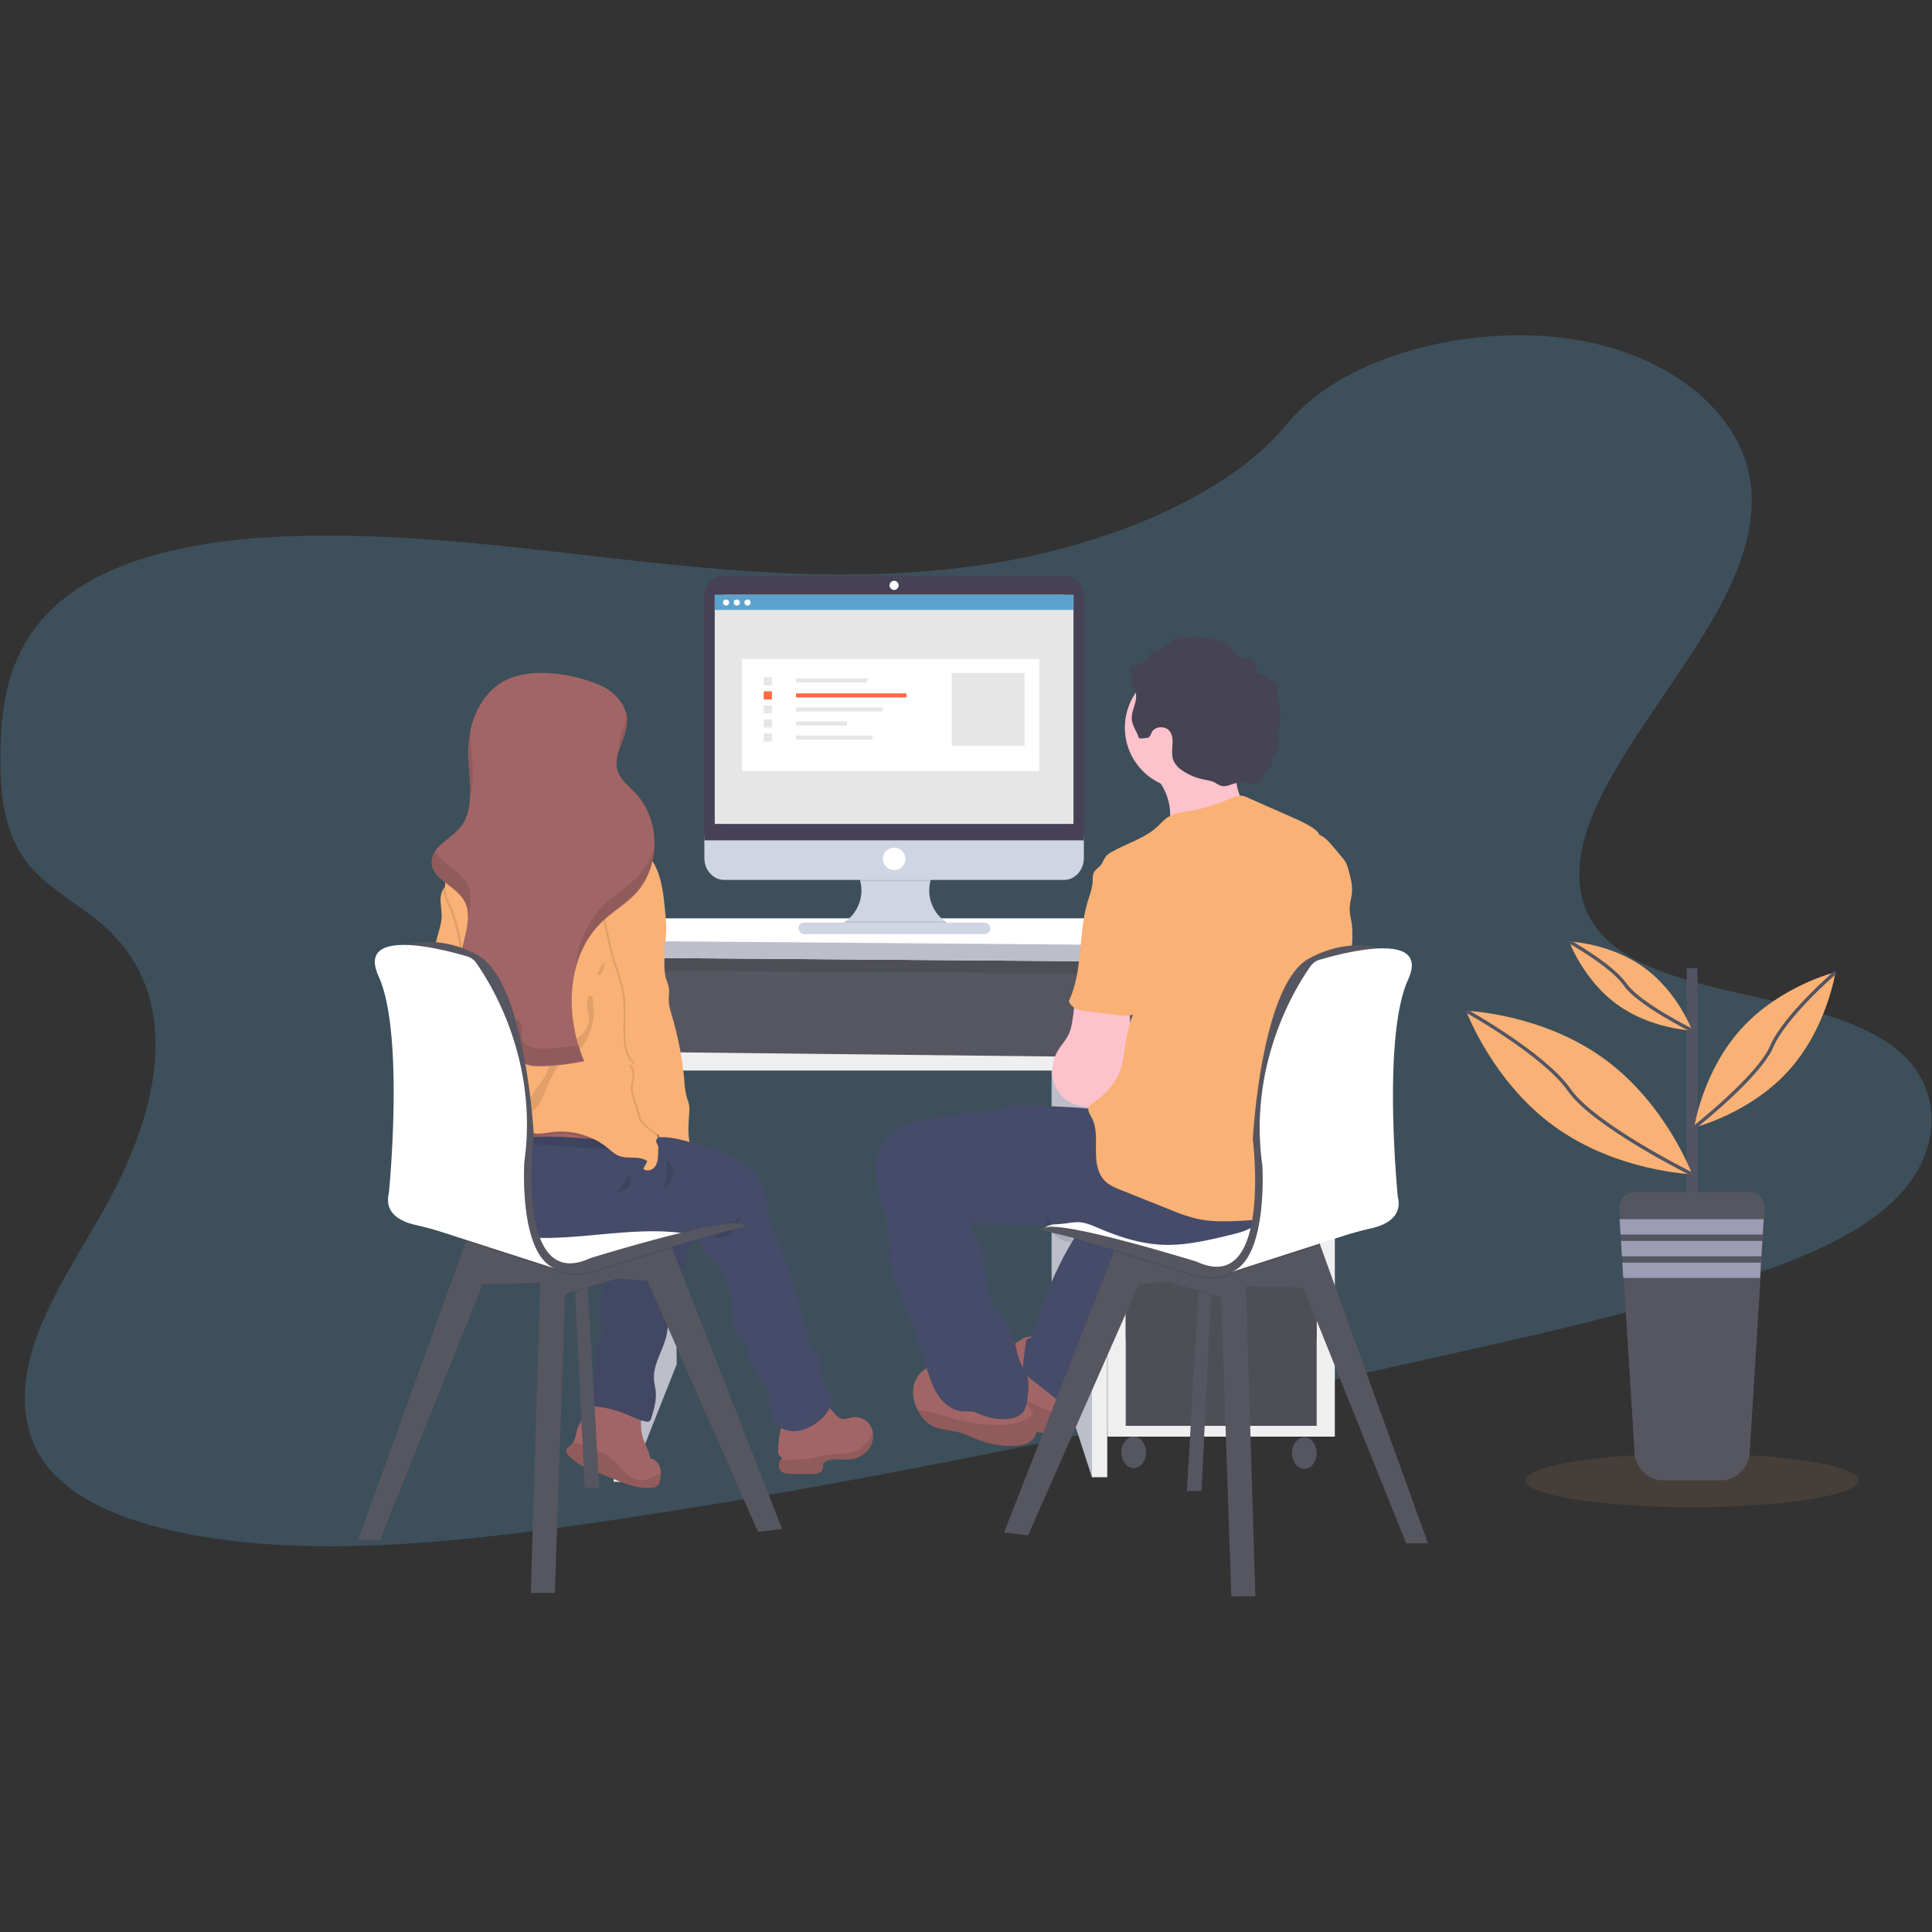 <?xml version="1.0" encoding="UTF-8" standalone="no"?>
<svg
   id="fc836297-f37e-43a2-86b4-5406f4a63596"
   data-name="Layer 1"
   width="1080"
   height="1080"
   viewBox="0 0 1080 1080"
   version="1.1"
   sodipodi:docname="undraw_pair_programming_njlp.svg"
   inkscape:version="1.1 (c68e22c387, 2021-05-23)"
   xmlns:inkscape="http://www.inkscape.org/namespaces/inkscape"
   xmlns:sodipodi="http://sodipodi.sourceforge.net/DTD/sodipodi-0.dtd"
   xmlns="http://www.w3.org/2000/svg"
   xmlns:svg="http://www.w3.org/2000/svg"
   xmlns:rdf="http://www.w3.org/1999/02/22-rdf-syntax-ns#"
   xmlns:cc="http://creativecommons.org/ns#"
   xmlns:dc="http://purl.org/dc/elements/1.1/">
  <rect x="0" y="0" width="1080" height="1080" fill="#333333" stroke="none"/>
  <sodipodi:namedview
     pagecolor="#ffffff"
     bordercolor="#666666"
     borderopacity="1"
     objecttolerance="10"
     gridtolerance="10"
     guidetolerance="10"
     inkscape:pageopacity="0"
     inkscape:pageshadow="2"
     inkscape:window-width="1366"
     inkscape:window-height="705"
     id="namedview220"
     showgrid="false"
     inkscape:zoom="0.36368413"
     inkscape:cx="563.67596"
     inkscape:cy="422.06956"
     inkscape:window-x="-8"
     inkscape:window-y="-8"
     inkscape:window-maximized="1"
     inkscape:current-layer="fc836297-f37e-43a2-86b4-5406f4a63596"
     inkscape:pagecheckerboard="0"
     width="1080px" />
  <defs
     id="defs9">
    <linearGradient
       id="a340ed46-1652-4aba-8925-cf57be9109ca"
       x1="421.41"
       y1="548.67"
       x2="423.73"
       y2="548.67"
       gradientUnits="userSpaceOnUse"
       gradientTransform="matrix(0.955,0,0,0.955,-33.185,110.14)">
      <stop
         offset="0"
         stop-color="gray"
         stop-opacity="0.25"
         id="stop2" />
      <stop
         offset="0.54"
         stop-color="gray"
         stop-opacity="0.12"
         id="stop4" />
      <stop
         offset="1"
         stop-color="gray"
         stop-opacity="0.1"
         id="stop6" />
    </linearGradient>
  </defs>
  <title
     id="title11">pair programming</title>
  <path
     d="M 558.547,314.262 C 490.369,325.783 422.287,320.844 356.794,313.661 291.3,306.477 225.97,297.096 157.763,299.924 113.888,301.739 65.026,310.432 34.39,335.699 4.901,360.001 0.306,392.795 0.249,422.399 c -0.076,22.267 1.853,45.308 17.634,63.048 10.966,12.304 27.846,21.121 40.561,32.479 44.239,39.453 30.788,101.574 1.758,154.391 -13.622,24.78 -30.282,49.149 -39.558,74.511 -9.276,25.362 -10.508,52.54 6.095,73.221 16.45,20.51 48.27,32.068 81.446,38.058 67.385,12.17 142.459,4.614 215.098,-5.627 160.762,-22.745 319.862,-58.205 478.618,-93.578 58.739,-13.097 117.737,-26.251 174.327,-45.127 31.428,-10.508 63.43,-23.586 83.729,-43.942 25.792,-25.792 26.442,-61.07 1.586,-82.153 -41.707,-35.345 -136.107,-27.502 -168.366,-67.91 -17.749,-22.248 -10.021,-52.463 4.108,-79.154 30.292,-57.24 88.84,-113.792 81.255,-170.859 -5.235,-39.166 -45.175,-71.578 -98.708,-80.023 -56.113,-8.846 -128.178,7.929 -160.485,47.343 -33.215,40.608 -100.599,66.983 -160.8,77.186 z"
     fill="#f9b175"
     opacity="0.1"
     id="path13"
     style="opacity:0.255;fill:#5ba3cd;fill-opacity:1;stroke-width:0.955" />
  <rect
     x="344.108"
     y="530.621"
     width="270.752"
     height="62.694"
     fill="#565661"
     id="rect15"
     style="stroke-width:0.955" />
  <rect
     x="344.108"
     y="530.621"
     width="270.752"
     height="62.694"
     opacity="0.1"
     id="rect17"
     style="stroke-width:0.955" />
  <polygon
     points="366.53,427.03 393.91,427.03 395.9,602.24 368.64,671.06 "
     fill="#bcbec9"
     id="polygon19"
     transform="matrix(0.955,0,0,0.955,0.211,187.45)" />
  <polygon
     points="362.99,422.38 362.99,371.84 638.94,373.5 638.94,422.38 "
     fill="#565661"
     id="polygon21"
     transform="matrix(0.955,0,0,0.955,0.211,187.45)" />
  <polygon
     points="615.33,595.59 615.33,427.03 638.94,430.36 638.94,668.4 "
     fill="#bcbec9"
     id="polygon23"
     transform="matrix(0.955,0,0,0.955,0.211,187.45)" />
  <rect
     x="619.139"
     y="533.134"
     width="127.041"
     height="269.959"
     fill="#efeff0"
     id="rect25"
     style="stroke-width:0.955" />
  <rect
     x="629.303"
     y="540.632"
     width="106.713"
     height="207.513"
     fill="#565661"
     id="rect27"
     style="stroke-width:0.955" />
  <rect
     x="629.303"
     y="540.632"
     width="106.713"
     height="207.513"
     opacity="0.1"
     id="rect29"
     style="stroke-width:0.955" />
  <rect
     x="629.303"
     y="544.883"
     width="106.713"
     height="46.054"
     fill="#565661"
     id="rect31"
     style="stroke-width:0.955" />
  <rect
     x="629.303"
     y="595.379"
     width="106.713"
     height="97.82"
     fill="#565661"
     id="rect33"
     style="stroke-width:0.955" />
  <rect
     x="629.303"
     y="699.236"
     width="106.713"
     height="97.82"
     fill="#565661"
     id="rect35"
     style="stroke-width:0.955" />
  <rect
     x="629.303"
     y="699.236"
     width="106.713"
     height="97.82"
     opacity="0.1"
     id="rect37"
     style="stroke-width:0.955" />
  <ellipse
     cx="633.755"
     cy="811.881"
     rx="6.878"
     ry="8.788"
     fill="#565661"
     id="ellipse39"
     style="stroke-width:0.955" />
  <ellipse
     cx="729.139"
     cy="812.301"
     rx="6.878"
     ry="8.788"
     fill="#565661"
     id="ellipse41"
     style="stroke-width:0.955" />
  <polygon
     points="351.35,364.32 359,671.06 368.64,671.06 365.99,364.32 "
     fill="#efeff0"
     id="polygon43"
     transform="matrix(0.955,0,0,0.955,0.211,187.45)" />
  <polygon
     points="647.91,364.32 638.94,361.87 638.94,668.4 647.91,668.4 "
     fill="#efeff0"
     id="polygon45"
     transform="matrix(0.955,0,0,0.955,0.211,187.45)" />
  <polygon
     points="638.94,422.38 366.46,419.38 366.46,430.36 638.94,430.36 "
     fill="#efeff0"
     id="polygon47"
     transform="matrix(0.955,0,0,0.955,0.211,187.45)" />
  <polygon
     points="730.37,341.26 780.57,357.88 780.57,367.52 349.69,364.2 349.69,354.39 384.93,341.26 "
     fill="#ffffff"
     id="polygon49"
     transform="matrix(0.955,0,0,0.955,0.211,187.45)" />
  <polygon
     points="349.69,364.2 349.69,354.39 780.57,357.88 780.57,367.52 "
     fill="#bcbec9"
     id="polygon51"
     transform="matrix(0.955,0,0,0.955,0.211,187.45)" />
  <path
     d="m 371.543,635.195 -1.911,-0.287 c 0,-0.086 0,-0.162 0,-0.239 -0.057,-0.449 -0.124,-0.888 -0.191,-1.337 0.783,0.621 1.528,1.242 2.216,1.863 z"
     fill="url(#a340ed46-1652-4aba-8925-cf57be9109ca)"
     id="path53"
     style="fill:url(#a340ed46-1652-4aba-8925-cf57be9109ca);stroke-width:0.955" />
  <path
     d="m 330.027,782.698 c 1.242,-0.287 2.503,-0.525 3.764,-0.697 a 45.299,45.299 0 0 1 25.429,3.745 c -0.802,5.904 -1.595,12.008 0.105,17.711 1.185,4.012 3.563,7.642 4.069,11.826 a 6.973,6.973 0 0 1 5.493,4.853 10.556,10.556 0 0 1 0.544,3.401 18.15,18.15 0 0 1 -0.535,4.241 4.28,4.28 0 0 1 -4.585,3.821 c -7.394,0.841 -14.644,-2.073 -21.522,-4.929 l -13.374,-5.56 c -1.567,-0.65 -3.143,-1.309 -4.643,-2.111 a 25.439,25.439 0 0 1 -7.442,-6.085 3.391,3.391 0 0 1 -0.888,-1.605 c -0.248,-1.681 1.719,-2.684 2.971,-3.821 a 5.951,5.951 0 0 0 0.955,-1.165 c 1.481,-2.235 1.624,-5.321 2.512,-7.957 2.102,-6.257 8.597,-10.288 10.89,-16.392 0.124,-0.334 0.239,-0.669 0.334,-1.013"
     fill="#a26565"
     id="path55"
     style="stroke-width:0.955" />
  <path
     d="m 369.432,823.535 a 18.15,18.15 0 0 1 -0.535,4.241 4.28,4.28 0 0 1 -4.585,3.821 c -7.394,0.841 -14.644,-2.073 -21.522,-4.929 l -13.374,-5.56 c -1.567,-0.65 -3.143,-1.309 -4.643,-2.111 a 25.439,25.439 0 0 1 -7.442,-6.085 3.391,3.391 0 0 1 -0.888,-1.605 c -0.248,-1.681 1.719,-2.684 2.971,-3.821 a 5.951,5.951 0 0 0 0.955,-1.165 c 3.687,0.793 8.263,3.114 11.081,4.012 a 33.645,33.645 0 0 1 8.062,3.372 c 3.515,2.254 6.047,5.732 9.027,8.597 2.98,2.866 6.83,5.474 10.986,5.12 a 18.15,18.15 0 0 0 6.247,-2.159 z"
     opacity="0.1"
     id="path57"
     style="stroke-width:0.955" />
  <path
     d="m 353.775,687.782 a 4.423,4.423 0 0 1 -1.624,4.776 c -1.251,0.774 -2.866,0.669 -4.108,1.509 -1.538,1.079 -1.758,3.219 -2.025,5.072 -0.955,6.372 -4.117,12.151 -6.821,18.007 -2.703,5.856 -4.987,12.247 -3.993,18.609 0.678,4.318 2.799,8.922 0.812,12.81 -0.487,0.955 -1.213,1.805 -1.767,2.732 -2.723,4.547 -1.175,10.307 -1.28,15.6 a 3.086,3.086 0 0 1 -0.373,1.691 4.671,4.671 0 0 1 -1.509,1.165 8.005,8.005 0 0 0 -3.257,6.142 23.471,23.471 0 0 0 0.86,7.126 4.241,4.241 0 0 0 1.175,2.484 4.394,4.394 0 0 0 2.57,0.726 57.163,57.163 0 0 1 17.443,4.241 c 3.62,1.509 7.136,3.401 10.986,4.127 a 2.866,2.866 0 0 0 2.254,-0.239 3.105,3.105 0 0 0 0.955,-1.653 c 1.481,-4.872 2.98,-9.897 2.474,-14.96 -0.22,-2.178 -0.802,-4.308 -0.955,-6.486 -0.669,-8.597 5.149,-16.354 6.993,-24.837 0.831,-3.821 0.831,-7.776 1.423,-11.635 1.605,-10.575 7.432,-20.061 9.677,-30.521 a 33.176,33.176 0 0 1 1.452,-5.732 c 1.672,-4.05 5.541,-7.336 5.627,-11.721 a 4.566,4.566 0 0 0 -0.726,-2.732 6.19,6.19 0 0 0 -3.41,-1.911 116.419,116.419 0 0 0 -15.81,-3.191 29.948,29.948 0 0 0 -7.432,-0.516 21.876,21.876 0 0 0 -9.094,3.21 c -3.687,2.274 -1.318,2.818 -0.516,6.104 z"
     fill="#454b69"
     id="path59"
     style="stroke-width:0.955" />
  <path
     d="m 353.775,687.782 a 4.423,4.423 0 0 1 -1.624,4.776 c -1.251,0.774 -2.866,0.669 -4.108,1.509 -1.538,1.079 -1.758,3.219 -2.025,5.072 -0.955,6.372 -4.117,12.151 -6.821,18.007 -2.703,5.856 -4.987,12.247 -3.993,18.609 0.678,4.318 2.799,8.922 0.812,12.81 -0.487,0.955 -1.213,1.805 -1.767,2.732 -2.723,4.547 -1.175,10.307 -1.28,15.6 a 3.086,3.086 0 0 1 -0.373,1.691 4.671,4.671 0 0 1 -1.509,1.165 8.005,8.005 0 0 0 -3.257,6.142 23.471,23.471 0 0 0 0.86,7.126 4.241,4.241 0 0 0 1.175,2.484 4.394,4.394 0 0 0 2.57,0.726 57.163,57.163 0 0 1 17.443,4.241 c 3.62,1.509 7.136,3.401 10.986,4.127 a 2.866,2.866 0 0 0 2.254,-0.239 3.105,3.105 0 0 0 0.955,-1.653 c 1.481,-4.872 2.98,-9.897 2.474,-14.96 -0.22,-2.178 -0.802,-4.308 -0.955,-6.486 -0.669,-8.597 5.149,-16.354 6.993,-24.837 0.831,-3.821 0.831,-7.776 1.423,-11.635 1.605,-10.575 7.432,-20.061 9.677,-30.521 a 33.176,33.176 0 0 1 1.452,-5.732 c 1.672,-4.05 5.541,-7.336 5.627,-11.721 a 4.566,4.566 0 0 0 -0.726,-2.732 6.19,6.19 0 0 0 -3.41,-1.911 116.419,116.419 0 0 0 -15.81,-3.191 29.948,29.948 0 0 0 -7.432,-0.516 21.876,21.876 0 0 0 -9.094,3.21 c -3.687,2.274 -1.318,2.818 -0.516,6.104 z"
     opacity="0.05"
     id="path61"
     style="stroke-width:0.955" />
  <polygon
     points="342.02,674.47 336.44,559.83 336.05,553.31 343.3,550.76 343.79,557.69 350.55,674.47 "
     fill="#565661"
     id="polygon63"
     transform="matrix(0.955,0,0,0.955,0.211,187.45)" />
  <polygon
     points="343.3,550.76 343.79,557.69 336.44,559.83 336.05,553.31 "
     opacity="0.1"
     id="polygon65"
     transform="matrix(0.955,0,0,0.955,0.211,187.45)" />
  <polygon
     points="316.01,554.59 282.32,555.45 222.2,705.11 209.41,705.11 272.64,530.2 275.08,523.46 369.31,520.23 392.8,533.4 393.1,534.16 457.58,698.72 443.51,700.42 378.69,553.31 361.21,552.03 330.51,560.99 324.54,736.14 310.47,736.14 "
     fill="#565661"
     id="polygon67"
     transform="matrix(0.955,0,0,0.955,0.211,187.45)" />
  <path
     d="m 375.727,697.717 c -19.344,5.827 -39.424,12.189 -39.424,12.189 0,0 -18.313,6.391 -26.069,0 a 11.721,11.721 0 0 0 -3.238,-1.786 15.953,15.953 0 0 0 3.238,1.786 l -49.578,-15.982 2.321,-6.429 90.025,-3.086 22.439,12.581 z"
     opacity="0.1"
     id="path69"
     style="stroke-width:0.955" />
  <path
     d="m 284.165,669.985 36.654,-8.148 c 0,0 87.579,16.297 94.094,22.812 0,0 -70.059,14.253 -77.797,19.105 -7.738,4.853 -53.772,10.221 -52.951,-33.769 z"
     fill="#ffffff"
     id="path71"
     style="stroke-width:0.955" />
  <path
     d="m 268.403,578.385 c -2.866,9.085 -10.689,17.271 -20.213,17.663 a 3.525,3.525 0 0 1 -2.016,-0.363 c -1.194,-0.745 -1.223,-2.493 -0.736,-3.821 0.487,-1.328 1.337,-2.522 1.471,-3.917 a 2.56,2.56 0 0 0 -0.057,-0.85 c -0.248,-1.137 -1.175,-2.149 -2.264,-1.911 a 3.821,3.821 0 0 0 0.812,-5.072 11.463,11.463 0 0 1 -1.165,-1.567 c -0.793,-1.624 0.439,-3.449 0.955,-5.187 1.06,-3.821 -1.634,-7.642 -1.853,-11.626 -0.191,-3.563 1.614,-6.916 2.063,-10.451 0.716,-5.732 -2.13,-11.224 -2.465,-16.946 -0.229,-3.993 0.755,-7.948 1.853,-11.798 0.955,-3.439 2.035,-6.916 2.102,-10.508 0,-2.608 -0.449,-5.187 -0.573,-7.785 a 13.555,13.555 0 0 1 1.251,-6.916 5.531,5.531 0 0 1 3.143,-2.684 c 3.133,-1.051 5.187,0.583 5.646,3.554 0.764,5.053 0.325,10.212 1.328,15.284 a 71.645,71.645 0 0 0 4.194,13.842 c 1.691,4.031 3.745,7.929 5.044,12.103 a 66.678,66.678 0 0 1 2.092,10.508 c 1.28,9.543 2.283,19.363 -0.611,28.448 z"
     fill="#f9b175"
     id="path73"
     style="stroke-width:0.955" />
  <path
     d="m 485.975,809.598 a 14.816,14.816 0 0 1 -10.441,6.152 c -4.146,0.516 -8.454,-0.525 -12.476,0.611 a 3.821,3.821 0 0 0 -2.866,2.207 23.442,23.442 0 0 0 -0.181,2.34 c -0.468,2.551 -3.821,3.124 -6.429,3.105 l -10.756,-0.067 c -2.235,0 -4.709,-0.124 -6.314,-1.672 a 4.7,4.7 0 0 1 -0.096,-6.19 3.888,3.888 0 0 1 1.204,-0.955 3.821,3.821 0 0 1 -2.579,-3.066 11.406,11.406 0 0 1 0.201,-4.213 c 0,-3.993 0.955,-10.68 3.764,-13.804 3.449,-3.888 9.429,-8.913 14.635,-9.954 a 11.463,11.463 0 0 1 9.916,2.818 c 2.465,2.293 4.261,5.884 7.642,6.286 1.844,0.229 3.62,-0.64 5.445,-0.955 a 10.135,10.135 0 0 1 10.326,5.455 10.756,10.756 0 0 1 0.955,2.99 12.418,12.418 0 0 1 -1.949,8.913 z"
     fill="#a26565"
     id="path75"
     style="stroke-width:0.955" />
  <path
     d="m 485.975,809.598 a 14.816,14.816 0 0 1 -10.441,6.152 c -4.146,0.516 -8.454,-0.525 -12.476,0.611 a 3.821,3.821 0 0 0 -2.866,2.207 23.442,23.442 0 0 0 -0.181,2.34 c -0.468,2.551 -3.821,3.124 -6.429,3.105 l -10.756,-0.067 c -2.235,0 -4.709,-0.124 -6.314,-1.672 a 4.7,4.7 0 0 1 -0.096,-6.19 c 6.209,-0.258 12.313,0 18.504,-1.28 2.512,-0.506 4.987,-1.175 7.528,-1.528 5.502,-0.783 11.358,-0.115 16.412,-2.445 4.213,-1.911 7.231,-5.798 9.018,-10.135 a 12.418,12.418 0 0 1 -1.901,8.903 z"
     opacity="0.1"
     id="path77"
     style="stroke-width:0.955" />
  <path
     d="m 457.594,794.495 c -3.821,2.961 -8.301,5.273 -13.116,5.521 -4.815,0.248 -9.925,-1.911 -12.285,-6.095 -3.449,-6.142 -0.392,-14.682 -4.614,-20.319 -1.318,-1.767 -3.219,-3.019 -4.614,-4.729 -1.395,-1.71 -2.197,-4.28 -0.955,-6.095 -1.5,0.573 -3.086,-0.879 -3.525,-2.426 -0.439,-1.548 -0.162,-3.21 -0.43,-4.776 -0.697,-4.155 -4.776,-6.821 -6.735,-10.508 -1.958,-3.687 -1.691,-8.473 -1.911,-12.839 a 48.719,48.719 0 0 0 -11.272,-28.992 c -1.299,-1.548 -2.961,-3.124 -4.987,-3.047 0.353,-3.496 -1.977,-6.84 -4.996,-8.597 -3.019,-1.758 -6.61,-2.35 -10.107,-2.694 -35.278,-3.477 -72.037,9.639 -105.72,-1.395 -9.371,-3.066 -18.408,-8.196 -24.14,-16.24 a 28.391,28.391 0 0 1 -5.053,-21.474 v -0.134 c 1.328,-6.782 4.91,-8.454 10.842,-11.549 a 130.146,130.146 0 0 1 21.388,-8.97 c 14.329,-4.48 29.757,-6.095 44.544,-2.808 6.907,1.548 13.565,4.108 20.481,5.607 2.723,0.592 5.464,1.013 8.225,1.366 4.289,0.535 8.597,0.888 12.915,1.385 a 195.381,195.381 0 0 1 40.561,9.123 c 4.901,1.662 9.801,3.563 14.014,6.572 a 31.046,31.046 0 0 1 12.457,20.5 c 0.401,2.808 0.411,5.732 1.022,8.454 a 42.987,42.987 0 0 0 2.293,6.687 444.802,444.802 0 0 1 19.956,62.092 15.084,15.084 0 0 0 1.595,4.49 c 1.223,1.977 3.324,3.305 4.557,5.283 2.866,4.662 0.105,11.167 2.646,16.02 0.879,1.681 2.34,3.009 3.219,4.69 2.866,5.512 -1.366,12.103 -6.257,15.896 z"
     fill="#454b69"
     id="path79"
     style="stroke-width:0.955" />
  <path
     d="m 408.779,684.735 a 15.762,15.762 0 0 0 3.468,-3.821 7.126,7.126 0 0 0 1.051,-4.939 14.128,14.128 0 0 1 -3.716,12.151 c -2.398,2.455 -6.897,4.862 -10.403,4.022 0.497,-2.808 7.375,-5.521 9.6,-7.413 z"
     opacity="0.1"
     id="path81"
     style="stroke-width:0.955" />
  <path
     d="m 349.094,637.124 a 6.41,6.41 0 0 1 -4.241,4.375 17.672,17.672 0 0 1 -6.295,0.736 h -1.911 c -25.066,-0.554 -50.4,-6.114 -74.884,-0.812 a 54.221,54.221 0 0 0 -8.655,2.551 39.071,39.071 0 0 0 -9.944,5.732 v -0.134 c 1.328,-6.782 4.91,-8.454 10.842,-11.549 a 130.146,130.146 0 0 1 21.36,-8.884 c 14.329,-4.48 29.757,-6.095 44.544,-2.808 6.907,1.548 13.565,4.108 20.481,5.607 2.723,0.592 5.464,1.013 8.225,1.366 a 6.601,6.601 0 0 1 0.478,3.821 z"
     opacity="0.1"
     id="path83"
     style="stroke-width:0.955" />
  <path
     d="m 369.441,633.332 a 6.4,6.4 0 0 1 -4.241,4.385 17.453,17.453 0 0 1 -6.295,0.726 h -1.911 c -25.066,-0.554 -50.4,-6.114 -74.884,-0.812 a 55.195,55.195 0 0 0 -8.655,2.541 39.357,39.357 0 0 0 -10.365,6.114 q -1.099,-3.019 -2.188,-6.047 c -0.879,-2.407 1.911,-2.942 2.445,-5.101 0.353,-1.462 -0.248,-3.124 -0.554,-4.681 a 8.168,8.168 0 0 1 -0.153,-1.156 c -0.172,-3.449 1.06,-5.435 3.888,-7.298 8.387,-5.541 18.618,-9.343 28.19,-12.199 a 69.735,69.735 0 0 1 15.666,-3.038 c 7.528,-0.439 15.045,0.955 22.372,2.723 9.008,2.226 17.921,5.168 25.907,9.877 3.917,2.283 7.738,5.149 9.849,9.218 a 7.26,7.26 0 0 1 0.927,4.748 z"
     fill="#a26565"
     id="path85"
     style="stroke-width:0.955" />
  <path
     d="m 268.403,578.385 c -2.866,9.085 -10.689,17.271 -20.213,17.663 a 3.525,3.525 0 0 1 -2.016,-0.363 c -1.194,-0.745 -1.223,-2.493 -0.736,-3.821 0.487,-1.328 1.337,-2.522 1.471,-3.917 a 2.56,2.56 0 0 0 -0.057,-0.85 c 5.053,-7.126 9.954,-14.329 11.893,-22.764 a 12.17,12.17 0 0 0 0.353,-4.461 c -0.258,-1.719 -1.127,-3.277 -1.605,-4.939 -0.841,-2.942 -0.449,-6.056 -0.21,-9.104 a 84.064,84.064 0 0 0 -6.534,-39.252 c -1.29,-2.98 -2.761,-5.999 -3.21,-9.18 a 5.531,5.531 0 0 1 3.143,-2.684 c 3.133,-1.051 5.187,0.583 5.646,3.554 0.764,5.053 0.325,10.212 1.328,15.284 a 71.645,71.645 0 0 0 4.194,13.842 c 1.691,4.031 3.745,7.929 5.044,12.103 a 66.678,66.678 0 0 1 2.092,10.508 c 1.309,9.476 2.312,19.296 -0.583,28.381 z"
     opacity="0.1"
     id="path87"
     style="stroke-width:0.955" />
  <path
     d="m 349.094,635.758 a 6.4,6.4 0 0 1 -4.241,4.385 17.453,17.453 0 0 1 -6.295,0.726 h -1.911 a 41.621,41.621 0 0 0 -27.703,-6.687 c -3.114,0.373 -6.228,1.099 -9.343,0.812 -6.295,-0.573 -11.396,-5.101 -17.004,-7.996 a 35.708,35.708 0 0 0 -39.577,5.369 l -0.544,0.478 a 8.168,8.168 0 0 1 -0.153,-1.156 c -0.172,-3.449 1.06,-5.435 3.888,-7.298 8.387,-5.541 18.618,-9.343 28.19,-12.199 a 69.735,69.735 0 0 1 15.666,-3.038 c 7.528,-0.439 15.045,0.955 22.372,2.723 9.008,2.226 17.921,5.168 25.907,9.877 3.888,2.321 7.709,5.187 9.82,9.257 a 7.26,7.26 0 0 1 0.927,4.748 z"
     opacity="0.1"
     id="path89"
     style="stroke-width:0.955" />
  <path
     d="m 370.521,531.118 -0.134,0.344 c -2.14,5.55 -6.076,10.24 -8.597,15.647 -3.181,6.849 -3.964,14.53 -4.671,22.057 -0.611,6.448 -1.213,12.934 -0.726,19.402 1.223,15.934 9.008,31.046 11.091,46.674 a 51.881,51.881 0 0 1 0.392,10.9 c -0.172,2.302 -0.592,4.776 -2.121,6.477 -1.528,1.7 -4.499,2.369 -6.142,0.736 0.736,-1.404 1.481,-2.799 2.226,-4.203 -4.366,-3.391 -10.938,-0.955 -16.039,-3.076 -2.245,-0.955 -4.041,-2.675 -5.923,-4.213 a 41.535,41.535 0 0 0 -30.941,-9.037 c -3.114,0.382 -6.228,1.108 -9.343,0.822 -6.295,-0.583 -11.396,-5.101 -17.004,-7.996 a 35.727,35.727 0 0 0 -39.577,5.359 c -1.337,1.242 -3.133,2.694 -4.776,1.911 a 3.974,3.974 0 0 1 -1.481,-1.614 c -6.257,-10.689 -1.653,-24.474 5.034,-34.886 6.687,-10.412 15.542,-20.013 18.293,-32.078 a 11.97,11.97 0 0 0 0.353,-4.461 c -0.258,-1.719 -1.127,-3.277 -1.605,-4.939 -0.841,-2.942 -0.449,-6.056 -0.21,-9.104 a 84.064,84.064 0 0 0 -6.515,-39.262 c -1.528,-3.563 -3.343,-7.174 -3.343,-11.043 0,-6.095 4.366,-11.148 7.976,-16.049 4.155,-5.636 7.642,-11.874 12.906,-16.507 4.987,-4.404 12.208,-7.098 18.379,-4.862 a 114.575,114.575 0 0 1 32.059,-3.124 c 3.726,0.172 7.575,0.564 10.842,2.369 3.496,1.911 6.009,5.311 9.448,7.346 2.512,1.5 5.407,2.207 8.139,3.257 a 33.635,33.635 0 0 1 17.539,15.686 c 3.821,7.403 4.776,15.915 5.617,24.207 0.802,7.805 1.567,15.915 -1.146,23.261 z"
     fill="#f9b175"
     id="path91"
     style="stroke-width:0.955" />
  <path
     d="m 356.392,588.568 c 1.223,15.934 9.008,31.046 11.091,46.674 -4.165,-3.525 -9.963,-7.069 -10.737,-11.167 -0.86,-4.432 -3.611,-10.24 -4.069,-14.721 -0.459,-4.48 2.684,-9.954 -0.611,-13.03 -1.605,-1.5 2.665,-1.079 1.099,-2.617 -3.525,-3.429 -4.394,-8.712 -4.614,-13.613 -0.373,-8.674 0.726,-17.443 -0.869,-25.974 -0.955,-5.264 -2.952,-10.279 -4.547,-15.389 -1.853,-5.951 -3.191,-12.046 -4.528,-18.15 a 127.165,127.165 0 0 1 -2.866,-16.488 c -0.411,-4.776 -0.22,-9.839 1.911,-14.195 2.13,-4.356 6.439,-7.891 11.272,-7.824 16.163,0.21 13.374,22.124 16.927,32.25 1.423,4.031 3.343,7.929 4.117,12.132 a 32.154,32.154 0 0 1 0.459,4.987 c -2.14,5.55 -6.076,10.24 -8.597,15.647 -3.181,6.849 -3.964,14.53 -4.671,22.057 -0.65,6.467 -1.251,12.953 -0.764,19.421 z"
     opacity="0.1"
     id="path93"
     style="stroke-width:0.955" />
  <path
     d="m 366.9,514.076 c 1.423,4.031 3.343,7.929 4.117,12.132 1.29,7.04 -0.707,14.52 1.462,21.341 a 37.179,37.179 0 0 1 1.414,4.461 c 0.373,2.168 -0.057,4.385 -0.057,6.591 0,3.554 1.118,6.993 2.111,10.403 a 185.924,185.924 0 0 1 6.639,35.498 44.506,44.506 0 0 0 1.519,9.553 31.724,31.724 0 0 1 1.032,3.229 16.698,16.698 0 0 1 0.181,4.423 c -0.258,4.681 -0.783,9.381 -0.258,14.042 0.525,4.662 2.226,9.39 5.732,12.514 -3.133,0.678 -6.448,1.356 -9.505,0.353 -4.299,-1.404 -6.878,-5.732 -9.066,-9.667 -2.77,-5.025 -13.297,-9.553 -14.386,-15.198 -0.85,-4.423 -3.601,-10.231 -4.06,-14.721 -0.459,-4.49 2.675,-9.944 -0.621,-13.02 -1.595,-1.5 2.675,-1.089 1.099,-2.617 -3.515,-3.429 -4.385,-8.712 -4.604,-13.622 -0.373,-8.664 0.716,-17.434 -0.869,-25.964 -0.955,-5.264 -2.952,-10.279 -4.547,-15.399 -1.853,-5.942 -3.191,-12.036 -4.528,-18.15 a 125.838,125.838 0 0 1 -2.866,-16.488 c -0.411,-4.776 -0.229,-9.849 1.911,-14.205 2.14,-4.356 6.448,-7.881 11.272,-7.824 16.096,0.287 13.326,22.21 16.88,32.336 z"
     fill="#f9b175"
     id="path95"
     style="stroke-width:0.955" />
  <path
     d="m 320.837,517.811 c 1.509,1.767 3.449,3.706 5.732,3.363 a 1.242,1.242 0 0 1 -1.691,0.401 3.63,3.63 0 0 1 -1.271,-1.462 l -3.267,-5.512 c -0.43,-0.716 -3.391,-4.891 -4.117,-2.484 -0.287,1.022 3.878,4.834 4.614,5.693 z"
     opacity="0.1"
     id="path97"
     style="stroke-width:0.955" />
  <path
     d="m 319.08,531.557 a 7.279,7.279 0 0 0 -2.13,-4.776 11.941,11.941 0 0 0 -3.945,-2.379 c -3.582,-1.471 -7.824,-2.656 -11.712,-2.465 1.414,2.063 5.951,3.296 8.225,4.461 q 4.834,2.493 9.562,5.158 z"
     opacity="0.1"
     id="path99"
     style="stroke-width:0.955" />
  <path
     d="m 329.253,570.685 c -0.659,4.891 -4.662,8.597 -8.712,11.463 -4.05,2.866 -8.597,5.33 -11.244,9.476 -1.834,2.866 -2.656,6.19 -4.213,9.18 -1.719,3.296 -4.289,6.066 -6.343,9.161 -2.054,3.095 -3.659,6.792 -3.028,10.46 a 1.232,1.232 0 0 0 0.439,0.879 1.251,1.251 0 0 0 1.213,-0.134 c 4.165,-2.178 5.808,-7.155 7.556,-11.463 a 132.448,132.448 0 0 1 6.19,-12.724 c 1.032,-1.911 2.168,-3.993 4.089,-5.053 a 35.87,35.87 0 0 1 4.031,-1.404 13.555,13.555 0 0 0 4.977,-3.907 32.804,32.804 0 0 0 7.642,-22.267 c -0.057,-1.71 -0.153,-9.944 -2.723,-7.403 -2.57,2.541 0.564,10.412 0.124,13.737 z"
     opacity="0.1"
     id="path101"
     style="stroke-width:0.955" />
  <path
     d="m 335.549,383.099 c 8.215,3.582 15.284,11.463 15.026,20.395 -0.22,9.381 -8.072,18.217 -5.369,27.206 1.567,5.216 6.286,8.712 10.021,12.676 14.224,15.055 14.195,41.334 -0.076,56.361 -5.464,5.732 -12.485,9.811 -18.265,15.284 -20.376,19.201 -21.245,52.416 -10.336,78.198 a 127.185,127.185 0 0 1 -25.429,2.866 c -4.003,0 -8.903,-0.678 -10.355,-4.413 -1.337,-3.449 0.955,-8.11 -1.681,-10.661 -1.242,-1.194 -3.105,-1.356 -4.776,-1.634 -10.756,-1.739 -19.583,-10.326 -23.614,-20.443 -4.031,-10.116 -3.821,-21.503 -1.509,-32.145 1.643,-7.69 4.213,-16.154 0.401,-23.032 -4.776,-8.655 -18.513,-12.304 -18.303,-22.2 0.172,-8.11 9.734,-12.056 15.16,-18.083 10.011,-11.1 5.244,-28.324 5.225,-43.283 0,-13.164 4.604,-26.748 14.405,-35.517 14.577,-13.154 42.653,-8.884 59.475,-1.576 z"
     fill="#a26565"
     id="path103"
     style="stroke-width:0.955" />
  <g
     opacity="0.1"
     id="g115"
     transform="matrix(0.955,0,0,0.955,0.211,187.45)">
    <path
       d="m 308.12,401.78 c -4.39,-7.92 -15.92,-11.84 -18.6,-19.63 a 11.09,11.09 0 0 0 -2.16,6.26 c -0.22,10.36 14.14,14.18 19.16,23.25 a 18.89,18.89 0 0 1 2,10.42 c 1.58,-6.96 2.97,-14.22 -0.4,-20.3 z"
       transform="translate(-34.96,-80.93)"
       id="path105" />
    <path
       d="m 397.26,322.75 c 1.8,-5.25 4.41,-10.55 4.54,-16 a 15,15 0 0 0 -0.05,-1.77 c -2.01,6.02 -5.09,11.86 -4.49,17.77 z"
       transform="translate(-34.96,-80.93)"
       id="path107" />
    <path
       d="m 309.84,350.72 c 3.44,-10.87 0.47,-24.35 0.46,-36.41 0,-1.46 0.06,-2.93 0.17,-4.39 a 57.74,57.74 0 0 0 -1.78,14.26 c 0.02,8.61 1.53,17.95 1.15,26.54 z"
       transform="translate(-34.96,-80.93)"
       id="path109" />
    <path
       d="m 408.19,397.61 c -5.72,6 -13.07,10.27 -19.12,16 -10.8,10.17 -16.35,24.1 -17.74,38.87 2.58,-11 7.79,-21.13 16.14,-29 6,-5.7 13.4,-9.95 19.12,-16 a 42.49,42.49 0 0 0 11.15,-27.06 40.61,40.61 0 0 1 -9.55,17.19 z"
       transform="translate(-34.96,-80.93)"
       id="path111" />
    <path
       d="m 351.63,498.44 c -4.19,0 -9.32,-0.72 -10.84,-4.63 -1.4,-3.6 1,-8.48 -1.76,-11.16 -1.3,-1.25 -3.26,-1.42 -5,-1.71 -11.25,-1.81 -20.49,-10.81 -24.71,-21.39 -3.11,-7.82 -3.78,-16.35 -3,-24.77 -0.08,0.33 -0.15,0.66 -0.22,1 -2.38,11.14 -2.63,23.07 1.58,33.66 4.21,10.59 13.46,19.58 24.71,21.39 1.78,0.29 3.74,0.47 5,1.71 2.79,2.68 0.36,7.56 1.76,11.16 1.52,3.91 6.65,4.68 10.84,4.63 a 133.23,133.23 0 0 0 26.62,-3 89.38,89.38 0 0 1 -3.23,-8.93 132.74,132.74 0 0 1 -21.75,2.04 z"
       transform="translate(-34.96,-80.93)"
       id="path113" />
  </g>
  <path
     d="m 334.001,544.625 c 2.36,1.777 4.92,-4.996 3.458,-6.687 -0.392,0.439 -3.821,6.439 -3.458,6.687 z"
     opacity="0.1"
     id="path117"
     style="stroke-width:0.955" />
  <path
     d="m 344.06,667.225 c 2.78,-0.955 5.732,-1.911 7.547,-4.203 1.5,-1.844 2.732,-9.161 -0.439,-5.655 -2.694,3.009 -3.964,6.973 -7.107,9.858 z"
     opacity="0.1"
     id="path119"
     style="stroke-width:0.955" />
  <path
     d="m 372.365,659.554 c -0.334,2.254 -0.955,4.595 -2.551,6.219 -0.296,0.306 -0.955,0.497 -1.041,0.086 a 24.159,24.159 0 0 0 4.929,-3.477 c 3.229,-3.2 3.668,-11.081 -1.251,-13.173 -0.048,3.458 0.439,6.83 -0.086,10.346 z"
     opacity="0.1"
     id="path121"
     style="stroke-width:0.955" />
  <path
     d="m 406.344,645.349 c 0,0 -27.111,-10.651 -36.912,-9.553 -9.801,1.099 11.1,16.545 11.1,16.545 l 12.495,8.425 c 0,0 7.642,-2.866 8.148,-3.086 0.506,-0.22 5.168,-12.333 5.168,-12.333 z"
     fill="#454b69"
     id="path123"
     style="stroke-width:0.955" />
  <path
     d="m 219.808,531.08 c 0,0 20.366,-11.807 47.248,2.866 26.881,14.673 31.361,101.02 31.361,101.02 0,0 -10.995,87.971 31.4,68.397 0,0 77.377,-24.025 85.124,-18.733 0,0 7.336,0 -7.327,3.257 -14.663,3.257 -71.311,21.207 -71.311,21.207 0,0 -18.313,6.4 -26.069,0 -7.757,-6.4 -29.738,0.822 -32.594,-43.178 a 765.171,765.171 0 0 0 -10.183,-82.688 l -7.556,-22.401 z"
     fill="#565661"
     id="path125"
     style="stroke-width:0.955" />
  <path
     d="m 217.363,667.129 c 0,0 8.96,-89.203 -5.732,-121.386 -12.781,-28.047 36.644,-14.931 49.54,-11.11 a 9.39,9.39 0 0 1 4.948,3.534 c 7.642,10.747 35.058,53.82 26.977,111.451 0,0 -3.257,51.327 17.109,59.465 l -62.752,-20.213 c -5.092,-1.643 -10.26,-3.009 -15.475,-4.194 -6.649,-1.509 -17.481,-5.798 -14.616,-17.548 z"
     fill="#ffffff"
     id="path127"
     style="stroke-width:0.955" />
  <polygon
     points="703.06,676.47 708.65,561.83 709.03,555.31 701.78,552.76 701.3,559.69 694.53,676.47 "
     fill="#565661"
     id="polygon129"
     transform="matrix(0.955,0,0,0.955,0.211,187.45)" />
  <polygon
     points="701.78,552.76 701.3,559.69 708.65,561.83 709.03,555.31 "
     opacity="0.1"
     id="polygon131"
     transform="matrix(0.955,0,0,0.955,0.211,187.45)" />
  <path
     d="m 595.64,791.372 a 18.37,18.37 0 0 1 -1.146,4.375 7.728,7.728 0 0 1 -3.487,4.356 9.209,9.209 0 0 1 -3.525,0.697 c -4.499,0.267 -9.257,0.201 -13.125,-2.092 a 23.882,23.882 0 0 1 -4.499,-3.754 205.287,205.287 0 0 1 -23.614,-28.085 c -1.175,-1.691 -2.388,-3.687 -1.863,-5.732 a 89.041,89.041 0 0 0 25.573,-11.702 12.342,12.342 0 0 1 3.592,-1.911 19.516,19.516 0 0 1 6.744,-0.248 c 2.168,0.353 2.264,0.42 3.095,2.866 1.376,4.136 1.146,8.597 2.694,12.734 a 39.453,39.453 0 0 0 3.573,6.534 c 3.993,6.677 7.059,14.558 5.99,21.962 z"
     fill="#a26565"
     id="path133"
     style="stroke-width:0.955" />
  <path
     d="m 595.64,791.372 a 18.37,18.37 0 0 1 -1.146,4.375 7.728,7.728 0 0 1 -3.487,4.356 9.209,9.209 0 0 1 -3.525,0.697 c -4.499,0.267 -9.257,0.201 -13.125,-2.092 a 23.882,23.882 0 0 1 -4.499,-3.754 205.287,205.287 0 0 1 -23.614,-28.085 c -1.175,-1.691 -2.388,-3.687 -1.863,-5.732 a 88.659,88.659 0 0 0 8.75,-2.923 l 0.143,0.105 c 2.933,2.092 5.063,5.092 7.136,8.034 l 6.687,9.409 a 27.703,27.703 0 0 0 4.194,5.063 28.066,28.066 0 0 0 6.486,3.897 c 3.143,1.519 6.286,3.038 9.553,4.261 2.111,0.85 5.684,1.185 8.311,2.388 z"
     opacity="0.1"
     id="path135"
     style="stroke-width:0.955" />
  <path
     d="m 601.811,689.358 a 28.754,28.754 0 0 1 -2.388,4.557 195.028,195.028 0 0 0 -20.366,47.658 c -1.318,-0.296 -2.063,1.5 -2.054,2.866 0.01,1.366 0,3.086 -1.261,3.582 -0.373,0.143 -0.793,0.143 -1.156,0.306 -0.802,0.363 -1.032,1.385 -1.146,2.264 l -1.127,8.273 c -0.392,2.866 -0.736,5.97 0.669,8.502 a 13.593,13.593 0 0 0 3.697,3.821 l 18.647,14.711 c 0.764,0.602 1.71,1.242 2.627,0.907 2.092,-0.764 0.239,-4.509 1.911,-6.028 1.108,-1.041 2.866,-0.258 4.404,-0.382 2.006,-0.153 3.525,-1.997 4.031,-3.936 a 18.714,18.714 0 0 0 0.105,-5.98 5.426,5.426 0 0 1 0.306,-2.684 6.515,6.515 0 0 1 2.283,-2.188 24.512,24.512 0 0 0 10.04,-20.672 11.463,11.463 0 0 1 0.134,-3.659 9.639,9.639 0 0 1 1.729,-3.019 c 6.773,-9.161 12.418,-19.105 18.026,-29.031 3.229,-5.732 6.515,-11.549 7.642,-18.007 a 1.672,1.672 0 0 0 -1.376,-2.293 64.958,64.958 0 0 0 -8.54,-2.044 c -8.779,-1.777 -17.252,-4.518 -25.792,-7.155 -8.54,-2.637 -8.473,2.732 -11.043,9.629 z"
     fill="#454b69"
     id="path137"
     style="stroke-width:0.955" />
  <polygon
     points="729.07,556.59 762.76,557.45 822.88,707.11 835.67,707.11 772.44,532.2 770.01,525.46 675.77,522.23 652.28,535.4 651.98,536.16 587.5,700.72 601.58,702.42 666.39,555.31 683.87,554.03 714.58,562.99 720.54,738.14 734.61,738.14 "
     fill="#565661"
     id="polygon139"
     transform="matrix(0.955,0,0,0.955,0.211,187.45)" />
  <path
     d="m 623.027,699.627 c 19.344,5.827 39.424,12.189 39.424,12.189 0,0 18.313,6.391 26.069,0 a 11.721,11.721 0 0 1 3.238,-1.786 15.953,15.953 0 0 1 -3.238,1.786 l 49.578,-15.982 -2.293,-6.429 -90.025,-3.086 -22.439,12.581 z"
     opacity="0.1"
     id="path141"
     style="stroke-width:0.955" />
  <path
     d="m 714.59,671.896 -36.654,-8.148 c 0,0 -87.579,16.297 -94.094,22.812 0,0 70.059,14.253 77.797,19.105 7.738,4.853 53.772,10.221 52.951,-33.769 z"
     fill="#ffffff"
     id="path143"
     style="stroke-width:0.955" />
  <path
     d="m 578.579,802.844 c -2.207,4.203 -7.642,5.388 -12.418,5.455 a 52.435,52.435 0 0 1 -19.411,-3.468 c -3.534,-1.356 -6.926,-3.105 -10.575,-4.098 -5.435,-1.49 -11.463,-1.366 -16.24,-4.356 a 19.105,19.105 0 0 1 -6.104,-6.62 c -0.277,-0.468 -0.544,-0.955 -0.793,-1.452 -2.283,-4.442 -3.343,-9.61 -2.073,-14.405 1.27,-4.795 5.884,-10.078 11.234,-10.002 6.353,0.096 13.928,3.105 20.061,4.662 7.642,1.911 15.284,4.117 22.038,8.158 5.655,3.401 10.651,8.282 13.316,14.243 a 24.14,24.14 0 0 1 1.261,3.554 c 0.831,2.751 1.022,5.818 -0.296,8.33 z"
     fill="#a26565"
     id="path145"
     style="stroke-width:0.955" />
  <path
     d="m 578.579,802.844 c -2.207,4.203 -7.642,5.388 -12.418,5.455 a 52.435,52.435 0 0 1 -19.411,-3.468 c -3.534,-1.356 -6.926,-3.105 -10.575,-4.098 -5.435,-1.49 -11.463,-1.366 -16.24,-4.356 a 19.105,19.105 0 0 1 -6.104,-6.62 c -0.277,-0.468 -0.544,-0.955 -0.793,-1.452 0.955,0.076 1.834,0.172 2.312,0.22 5.865,0.564 11.463,2.703 17.061,4.318 a 95.833,95.833 0 0 0 23.882,3.726 c 5.732,0.162 11.712,-0.258 16.717,-3.057 a 43.856,43.856 0 0 1 4.643,-2.551 24.14,24.14 0 0 1 1.261,3.554 c 0.793,2.751 0.984,5.818 -0.334,8.33 z"
     opacity="0.1"
     id="path147"
     style="stroke-width:0.955" />
  <path
     d="m 619.626,621.209 c -12.418,-2.035 -25.066,-2.531 -37.657,-3.028 l -15.399,-0.611 a 6.983,6.983 0 0 0 -3.238,0.392 21.102,21.102 0 0 0 -2.531,1.911 c -1.548,1.051 -3.525,1.165 -5.388,1.271 a 268.211,268.211 0 0 0 -39.319,5.101 c -6.687,1.366 -13.632,3.152 -18.656,7.766 -5.311,4.881 -7.642,12.323 -7.824,19.526 -0.181,7.203 1.71,14.281 3.706,21.197 a 96.568,96.568 0 0 1 4.175,25.659 48.002,48.002 0 0 0 0.277,7.231 34.6,34.6 0 0 0 2.016,6.687 l 7.031,18.771 c 0.621,1.643 1.232,3.277 1.911,4.881 0.678,1.605 1.328,2.866 1.911,4.375 0.86,2.063 1.538,4.203 2.216,6.333 l 4.681,14.702 0.611,1.911 c 1.691,5.292 3.42,10.68 6.61,15.227 3.191,4.547 8.129,8.215 13.679,8.492 a 41.898,41.898 0 0 1 5.369,0.143 21.704,21.704 0 0 1 4.404,1.595 33.597,33.597 0 0 0 13.154,2.57 c 4.155,0 8.769,-1.156 11.024,-4.652 1.242,-1.911 1.567,-4.261 1.911,-6.515 0.602,-4.528 1.185,-9.257 -0.353,-13.555 -0.955,-2.57 -2.56,-4.776 -3.668,-7.308 -1.548,-3.449 -2.054,-7.26 -3.057,-10.9 a 41.631,41.631 0 0 0 -12.705,-20.213 199.25,199.25 0 0 1 -4.776,-26.155 23.012,23.012 0 0 0 -1.156,-5.732 c -1.118,-2.866 -3.382,-5.187 -4.327,-8.11 -0.888,-2.713 -0.621,-5.846 -2.235,-8.187 13.441,3.697 26.748,2.866 40.704,2.646 a 111.212,111.212 0 0 0 13.374,-0.764 42.032,42.032 0 0 1 6.267,-0.669 c 4.318,0 8.368,1.911 12.333,3.592 11.205,4.776 23.012,8.531 35.183,9.046 12.562,0.525 24.98,-2.426 37.255,-5.35 5.397,-1.29 11.005,-2.684 15.284,-6.228 4.28,-3.544 6.687,-9.935 4.05,-14.797 -2.006,-3.659 -6.161,-5.455 -10.04,-6.983 -10.737,-4.241 -21.532,-8.378 -31.877,-13.508 -15.8,-7.699 -27.617,-24.894 -44.926,-27.76 z"
     fill="#454b69"
     id="path149"
     style="stroke-width:0.955" />
  <path
     d="m 597.483,577.993 c -1.5,3.248 -4.022,5.904 -5.884,8.96 a 22.707,22.707 0 0 0 -2.866,16.86 19.182,19.182 0 0 0 10.747,13.078 26.967,26.967 0 0 0 7.451,1.796 c 3.363,0.411 6.945,0.497 9.916,-1.127 a 14.482,14.482 0 0 0 5.283,-5.521 c 2.57,-4.299 4.031,-9.142 5.369,-13.966 2.474,-8.903 4.585,-18.035 4.28,-27.273 -0.105,-3.181 -0.736,-6.763 -3.372,-8.597 a 11.339,11.339 0 0 0 -4.432,-1.452 l -12.6,-2.254 c -2.436,-0.439 -6.687,-2.226 -8.798,-0.468 -2.111,1.758 -2.274,6.954 -2.637,9.39 -0.573,3.601 -0.927,7.26 -2.455,10.575 z"
     fill="#a1616a"
     id="path151"
     style="fill:#fdc2cc;fill-opacity:1;stroke-width:0.955" />
  <path
     d="m 750.642,541.043 -3.296,27.626 a 127.051,127.051 0 0 0 -1.175,14.864 c 0,2.77 0.086,5.846 -1.748,7.919 a 7.222,7.222 0 0 1 -3.286,1.977 c -4.003,1.242 -8.368,0.134 -12.189,-1.576 -2.235,-0.955 -4.518,-2.34 -5.531,-4.566 a 11.349,11.349 0 0 1 -0.716,-4.843 c 0,-16.478 1.557,-33.664 10.164,-47.706 a 10.403,10.403 0 0 1 3.028,-3.496 c 2.388,-1.528 5.512,-1.099 8.215,-0.267 1.662,0.506 6.152,1.07 7.212,2.551 1.06,1.481 -0.449,5.617 -0.678,7.518 z"
     fill="#a1616a"
     id="path153"
     style="stroke-width:0.955" />
  <circle
     cx="663.206"
     cy="406.752"
     r="34.39"
     fill="#a1616a"
     id="circle155"
     style="fill:#fdc2cc;fill-opacity:1;stroke-width:0.955" />
  <path
     d="m 654.007,458.002 a 17.739,17.739 0 0 1 -2.13,7.642 q 26.337,-4.012 52.54,-8.941 a 24.675,24.675 0 0 1 -12.189,-14.329 40.465,40.465 0 0 1 -1.548,-10.212 118.043,118.043 0 0 1 0.315,-16.44 c -6.114,0.64 -11.903,2.933 -17.73,4.901 a 174.814,174.814 0 0 1 -17.854,4.996 c -2.914,0.65 -5.846,1.204 -8.788,1.719 -3.439,0.611 -5.092,0.602 -2.703,3.62 6.41,8.062 10.986,16.259 10.088,27.044 z"
     fill="#a1616a"
     id="path157"
     style="fill:#fdc2cc;fill-opacity:1;stroke-width:0.955" />
  <path
     d="m 664.572,453.407 c -4.538,0.678 -9.295,1.442 -12.915,4.251 a 48.719,48.719 0 0 0 -3.926,3.773 c -7.193,6.983 -17.348,9.792 -26.079,14.721 a 11.463,11.463 0 0 0 -3.706,2.914 c -0.955,1.328 -1.442,3.019 -2.445,4.337 -1.165,1.528 -3.009,2.484 -3.917,4.175 -0.908,1.691 -0.707,3.487 -0.802,5.283 -0.22,3.945 -1.71,7.69 -2.866,11.463 -5.302,18.064 -2.398,38.211 -10.422,55.272 a 7.766,7.766 0 0 0 4.222,4.413 23.977,23.977 0 0 0 6.267,1.347 l 17.778,2.207 c 2.541,0.315 5.235,0.611 7.556,-0.449 a 88.783,88.783 0 0 0 -4.48,18.083 90.063,90.063 0 0 1 -2.006,11.196 c -2.445,8.406 -8.597,15.408 -15.886,20.194 a 5.875,5.875 0 0 0 -2.245,2.073 c -0.955,1.911 0.459,4.05 1.462,5.923 2.914,5.426 2.512,11.941 2.474,18.093 -0.038,6.152 0.583,12.906 4.881,17.319 2.541,2.608 6.018,4.022 9.4,5.369 l 27.808,11.11 a 96.912,96.912 0 0 0 14.157,4.776 c 7.327,1.672 14.94,1.605 22.458,1.28 q 7.451,-0.315 14.883,-0.955 a 11.578,11.578 0 0 0 5.627,-1.481 10.508,10.508 0 0 0 3.296,-4.471 c 3.869,-8.416 5.168,-18.236 11.167,-25.286 4.117,-4.843 10.508,-8.712 10.976,-15.045 0.22,-3.152 -1.185,-6.219 -1.204,-9.381 0,-3.888 2.035,-7.585 1.911,-11.463 -0.258,-6.314 -6.209,-11.129 -7.155,-17.376 -2.407,-15.838 5.636,-31.658 10.575,-46.894 0.888,-2.723 2.035,-5.732 4.652,-6.897 2.617,-1.165 6.305,-0.554 7.241,-3.133 2.36,-6.477 2.923,-14.071 2.617,-20.959 -0.172,-3.983 -1.586,-7.881 -1.423,-11.874 0.115,-2.808 1.013,-5.541 1.251,-8.339 0.363,-4.232 -0.755,-8.435 -1.911,-12.524 a 19.621,19.621 0 0 0 -1.49,-4.222 20.061,20.061 0 0 0 -2.484,-3.41 l -4.652,-5.531 c -2.178,-2.589 -4.48,-5.273 -7.642,-6.582 -1.022,-2.531 -4.289,-4.28 -6.63,-5.674 a 67.939,67.939 0 0 0 -7.298,-3.582 l -26.308,-11.616 a 10.775,10.775 0 0 0 -3.124,-1.013 10.116,10.116 0 0 0 -4.643,0.955 c -8.024,3.181 -16.402,6.353 -24.999,7.633 z"
     fill="#f9b175"
     id="path159"
     style="stroke-width:0.955" />
  <path
     d="m 636.707,412.731 c -1.013,-3.563 -3.601,-6.639 -3.993,-10.326 -0.353,-3.277 1.089,-6.448 1.911,-9.639 0.822,-3.191 0.793,-7.088 -1.739,-9.209 -0.42,-0.363 -0.955,-0.688 -1.108,-1.223 -0.306,-0.955 0.659,-1.825 0.955,-2.789 0.545,-1.911 -1.815,-4.022 -0.955,-5.856 0.487,-1.003 1.71,-1.356 2.78,-1.672 4.089,-1.213 8.234,-3.907 9.123,-8.082 3.2,1.337 6.61,-1.175 9.066,-3.611 2.455,-2.436 5.474,-5.216 8.855,-4.48 l -0.755,1.538 a 24.455,24.455 0 0 1 16.173,-0.181 h -1.605 a 22.181,22.181 0 0 1 12.791,4.327 c -0.411,0 -0.449,0.611 -0.287,0.955 1.337,3.124 4.776,4.776 8.091,5.55 1.997,0.478 4.165,0.822 5.627,2.254 1.462,1.433 1.49,4.423 -0.439,5.111 a 50.247,50.247 0 0 1 11.091,6.018 c 0.955,0.697 2.035,1.643 1.911,2.866 a 9.323,9.323 0 0 1 -0.592,1.786 6.181,6.181 0 0 0 0.201,3.057 l 1.06,4.375 c 1.165,4.862 2.082,10.718 -1.462,14.243 a 13.078,13.078 0 0 1 -2.302,15.437 6.362,6.362 0 0 1 -4.776,8.225 c 1.175,1.834 0.096,4.452 -1.758,5.598 -1.853,1.146 -4.184,1.156 -6.343,0.955 -2.159,-0.201 -4.346,-0.688 -6.505,-0.363 -3.143,0.487 -6.219,2.627 -9.247,1.672 a 20.758,20.758 0 0 1 -3.238,-1.739 c -2.121,-1.137 -4.585,-1.395 -6.935,-1.911 a 32.04,32.04 0 0 1 -11.205,-4.776 13.135,13.135 0 0 1 -5.149,-5.732 c -2.102,-5.311 1.433,-12.275 -2.283,-16.603 -2.178,-2.522 -6.496,-2.56 -8.932,-0.401 -1.213,1.079 -1.376,3.353 -2.637,4.165 a 16.669,16.669 0 0 1 -5.388,0.459 z"
     fill="#464353"
     id="path161"
     style="stroke-width:0.955" />
  <path
     d="m 589.975,686.645 a 15.762,15.762 0 0 1 -3.468,-3.821 7.126,7.126 0 0 1 -1.051,-4.939 14.128,14.128 0 0 0 3.716,12.151 c 2.398,2.455 6.897,4.862 10.403,4.022 -0.497,-2.808 -7.375,-5.521 -9.6,-7.413 z"
     opacity="0.1"
     id="path163"
     style="stroke-width:0.955" />
  <path
     d="m 778.946,532.99 c 0,0 -20.366,-11.807 -47.248,2.866 -26.881,14.673 -31.361,101.02 -31.361,101.02 0,0 10.995,87.971 -31.4,68.397 0,0 -77.377,-24.025 -85.124,-18.733 0,0 -7.336,0 7.327,3.257 14.663,3.257 71.311,21.207 71.311,21.207 0,0 18.313,6.4 26.069,0 7.757,-6.4 29.738,0.822 32.594,-43.178 a 765.171,765.171 0 0 1 10.183,-82.688 l 7.556,-22.401 z"
     fill="#565661"
     id="path165"
     style="stroke-width:0.955" />
  <path
     d="m 781.392,669.04 c 0,0 -8.96,-89.203 5.732,-121.386 12.782,-28.047 -36.644,-14.931 -49.54,-11.11 a 9.39,9.39 0 0 0 -4.948,3.534 c -7.642,10.747 -35.058,53.82 -26.977,111.451 0,0 3.257,51.327 -17.109,59.465 l 62.752,-20.213 c 5.092,-1.643 10.26,-3.009 15.475,-4.194 6.649,-1.509 17.481,-5.798 14.616,-17.548 z"
     fill="#ffffff"
     id="path167"
     style="stroke-width:0.955" />
  <ellipse
     cx="945.899"
     cy="827.548"
     rx="93.081"
     ry="14.95"
     fill="#f9b175"
     opacity="0.1"
     id="ellipse169"
     style="stroke-width:0.955" />
  <rect
     x="942.899"
     y="541.148"
     width="5.99"
     height="134.855"
     fill="#535461"
     id="rect171"
     style="stroke-width:0.955" />
  <path
     d="m 986.536,675.593 -0.373,6.076 -0.535,8.597 -0.22,3.573 -0.525,8.597 -0.229,3.573 -0.535,8.597 -6.037,97.504 a 16.526,16.526 0 0 1 -16.488,15.437 H 930.194 A 16.507,16.507 0 0 1 913.725,812.053 l -6.056,-97.514 -0.525,-8.597 -0.22,-3.573 -0.544,-8.597 -0.22,-3.573 -0.525,-8.597 -0.382,-6.076 a 8.597,8.597 0 0 1 8.54,-9.085 h 64.213 a 8.597,8.597 0 0 1 8.531,9.151 z"
     fill="#565661"
     id="path173"
     style="stroke-width:0.955" />
  <polygon
     points="947.82,517.36 1032.12,517.36 1031.56,526.33 948.38,526.33 "
     fill="#9d9cb5"
     id="polygon175"
     transform="matrix(0.955,0,0,0.955,0.211,187.45)" />
  <polygon
     points="948.61,530.08 1031.33,530.08 1030.78,539.06 949.17,539.06 "
     fill="#9d9cb5"
     id="polygon177"
     transform="matrix(0.955,0,0,0.955,0.211,187.45)" />
  <polygon
     points="949.4,542.8 1030.54,542.8 1029.98,551.77 949.96,551.77 "
     fill="#9d9cb5"
     id="polygon179"
     transform="matrix(0.955,0,0,0.955,0.211,187.45)" />
  <path
     d="m 896.483,591.692 c 34.886,25.238 49.416,64.71 49.416,64.71 0,0 -42.032,-1.442 -76.928,-26.681 -34.896,-25.238 -49.407,-64.7 -49.407,-64.7 0,0 42.041,1.442 76.918,26.671 z"
     fill="#f9b175"
     id="path181"
     style="stroke-width:0.955" />
  <path
     d="m 819.564,565.02 c 0,0 43.627,24.216 57.631,44.267 14.004,20.051 68.703,47.114 68.703,47.114"
     fill="none"
     stroke="#535461"
     stroke-miterlimit="10"
     stroke-width="1.911"
     id="path183" />
  <path
     d="m 918.998,540.852 c 18.991,13.727 26.9,35.221 26.9,35.221 0,0 -22.926,-0.793 -41.869,-14.52 -18.943,-13.727 -26.843,-35.221 -26.843,-35.221 0,0 22.831,0.783 41.812,14.52 z"
     fill="#f9b175"
     id="path185"
     style="stroke-width:0.955" />
  <path
     d="m 877.186,526.332 c 0,0 23.748,13.183 31.361,24.092 7.613,10.909 37.399,25.649 37.399,25.649"
     fill="none"
     stroke="#535461"
     stroke-miterlimit="10"
     stroke-width="1.911"
     id="path187" />
  <path
     d="m 973.487,574.974 c -21.809,23.968 -26.423,55.291 -26.423,55.291 0,0 30.75,-7.547 52.54,-31.524 21.79,-23.977 26.423,-55.291 26.423,-55.291 0,0 -30.731,7.556 -52.54,31.524 z"
     fill="#f9b175"
     id="path189"
     style="stroke-width:0.955" />
  <path
     d="m 1026.046,543.46 c 0,0 -28.41,24.57 -35.632,41.497 -7.222,16.927 -43.35,45.308 -43.35,45.308"
     fill="none"
     stroke="#535461"
     stroke-miterlimit="10"
     stroke-width="1.911"
     id="path191" />
  <path
     d="m 532.277,517.276 v 2.178 h -64.586 v -1.767 a 21.704,21.704 0 0 0 4.987,-2.656 21.217,21.217 0 0 0 8.865,-17.252 20.939,20.939 0 0 0 -0.659,-5.225 21.236,21.236 0 0 0 -11.731,-14.071 h 62.685 a 21.236,21.236 0 0 0 -11.731,14.071 20.939,20.939 0 0 0 -0.65,5.225 21.207,21.207 0 0 0 8.855,17.252 21.847,21.847 0 0 0 3.964,2.245 z"
     fill="#dfe6f5"
     id="path193"
     style="fill:#cfd5e2;fill-opacity:1;stroke-width:0.955" />
  <path
     d="m 531.837,478.483 a 21.236,21.236 0 0 0 -11.731,14.071 h -39.223 a 21.236,21.236 0 0 0 -11.731,-14.071 z"
     opacity="0.1"
     id="path195"
     style="stroke-width:0.955" />
  <path
     d="m 393.744,467.354 v 12.266 c 0,6.763 4.948,12.256 11.062,12.256 h 190.013 c 6.114,0 11.072,-5.493 11.072,-12.256 v -12.266 z"
     fill="#dfe6f5"
     id="path197"
     style="fill:#cfd5e2;fill-opacity:1;stroke-width:0.955" />
  <path
     d="m 532.277,517.276 v 2.178 h -64.586 v -1.767 a 21.704,21.704 0 0 0 4.987,-2.656 h 55.635 a 21.847,21.847 0 0 0 3.964,2.245 z"
     opacity="0.1"
     id="path199"
     style="stroke-width:0.955" />
  <rect
     x="446.35"
     y="515.709"
     width="107.267"
     height="6.467"
     rx="3.238"
     fill="#dfe6f5"
     id="rect201"
     style="fill:#cfd5e2;fill-opacity:1;stroke-width:0.955" />
  <path
     d="M 605.89,333.014 A 11.062,11.062 0 0 0 594.818,321.952 H 404.806 a 11.052,11.052 0 0 0 -11.062,11.062 V 469.742 H 605.89 Z"
     fill="#474157"
     id="path203"
     style="stroke-width:0.955" />
  <path
     d="m 600.101,337.953 v 117.498 a 5.445,5.445 0 0 1 -5.445,5.455 H 404.977 a 5.445,5.445 0 0 1 -5.445,-5.455 v -117.498 a 5.369,5.369 0 0 1 0.726,-2.723 5.445,5.445 0 0 1 4.719,-2.723 h 189.678 a 5.445,5.445 0 0 1 5.445,5.445 z"
     fill="#4c4c78"
     id="path205"
     style="stroke-width:0.955" />
  <circle
     cx="499.817"
     cy="327.225"
     r="2.551"
     fill="#ffffff"
     id="circle207"
     style="stroke-width:0.955" />
  <circle
     cx="499.817"
     cy="480.126"
     r="6.295"
     fill="#ffffff"
     id="circle209"
     style="stroke-width:0.955" />
  <path
     d="M 600.101,337.953 H 399.552 a 5.445,5.445 0 0 1 5.445,-5.445 h 189.659 a 5.445,5.445 0 0 1 5.445,5.445 z"
     fill="#c8cad7"
     id="path211"
     style="stroke-width:0.955" />
  <circle
     cx="404.978"
     cy="335.231"
     r="1.366"
     fill="#ededf4"
     id="circle213"
     style="stroke-width:0.955" />
  <circle
     cx="409.066"
     cy="335.231"
     r="1.366"
     fill="#ededf4"
     id="circle215"
     style="stroke-width:0.955" />
  <circle
     cx="413.155"
     cy="335.231"
     r="1.366"
     fill="#ededf4"
     id="circle217"
     style="stroke-width:0.955" />
  <rect
     x="399.551"
     y="332.593"
     width="200.543"
     height="127.975"
     fill="#e6e6e6"
     id="rect66"
     style="stroke-width:0.814" />
  <rect
     x="414.749"
     y="368.396"
     width="166.199"
     height="62.604"
     fill="#ffffff"
     id="rect68"
     style="stroke-width:0.814" />
  <rect
     x="445.03"
     y="379.242"
     width="39.888"
     height="2.272"
     fill="#e6e6e6"
     id="rect70"
     style="stroke-width:0.814" />
  <rect
     x="444.989"
     y="387.585"
     width="61.719"
     height="2.272"
     fill="#f9b175"
     id="rect72"
     style="fill:#ff6841;fill-opacity:1;stroke-width:0.814" />
  <rect
     x="444.989"
     y="395.445"
     width="48.435"
     height="2.272"
     fill="#e6e6e6"
     id="rect74"
     style="stroke-width:0.814" />
  <rect
     x="444.989"
     y="403.304"
     width="28.491"
     height="2.272"
     fill="#e6e6e6"
     id="rect76"
     style="stroke-width:0.814" />
  <rect
     x="444.989"
     y="411.164"
     width="42.737"
     height="2.272"
     fill="#e6e6e6"
     id="rect78"
     style="stroke-width:0.814" />
  <rect
     x="426.94"
     y="378.589"
     width="4.559"
     height="4.544"
     fill="#e6e6e6"
     id="rect80"
     style="stroke-width:0.814" />
  <rect
     x="426.94"
     y="386.449"
     width="4.559"
     height="4.544"
     fill="#f9b175"
     id="rect82"
     style="fill:#ff6841;fill-opacity:1;stroke-width:0.814" />
  <rect
     x="426.94"
     y="394.308"
     width="4.559"
     height="4.544"
     fill="#e6e6e6"
     id="rect84"
     style="stroke-width:0.814" />
  <rect
     x="426.94"
     y="402.168"
     width="4.559"
     height="4.544"
     fill="#e6e6e6"
     id="rect86"
     style="stroke-width:0.814" />
  <rect
     x="426.94"
     y="410.028"
     width="4.559"
     height="4.544"
     fill="#e6e6e6"
     id="rect88"
     style="stroke-width:0.814" />
  <rect
     x="531.981"
     y="376.24"
     width="40.811"
     height="40.681"
     fill="#e6e6e6"
     id="rect90"
     style="stroke-width:0.814" />
  <rect
     x="399.552"
     width="200.458"
     height="8.489"
     fill="#f9b175"
     id="rect92"
     y="332.48"
     style="fill:#5ba3cd;fill-opacity:1;stroke-width:0.814" />
  <ellipse
     cx="405.88"
     cy="336.82"
     fill="#ffffff"
     id="circle94"
     rx="1.709"
     ry="1.704"
     style="stroke-width:0.814" />
  <ellipse
     cx="411.871"
     cy="336.82"
     fill="#ffffff"
     id="circle96"
     rx="1.709"
     ry="1.704"
     style="stroke-width:0.814" />
  <ellipse
     cx="417.863"
     cy="336.82"
     fill="#ffffff"
     id="circle98"
     rx="1.709"
     ry="1.704"
     style="stroke-width:0.814" />
</svg>
